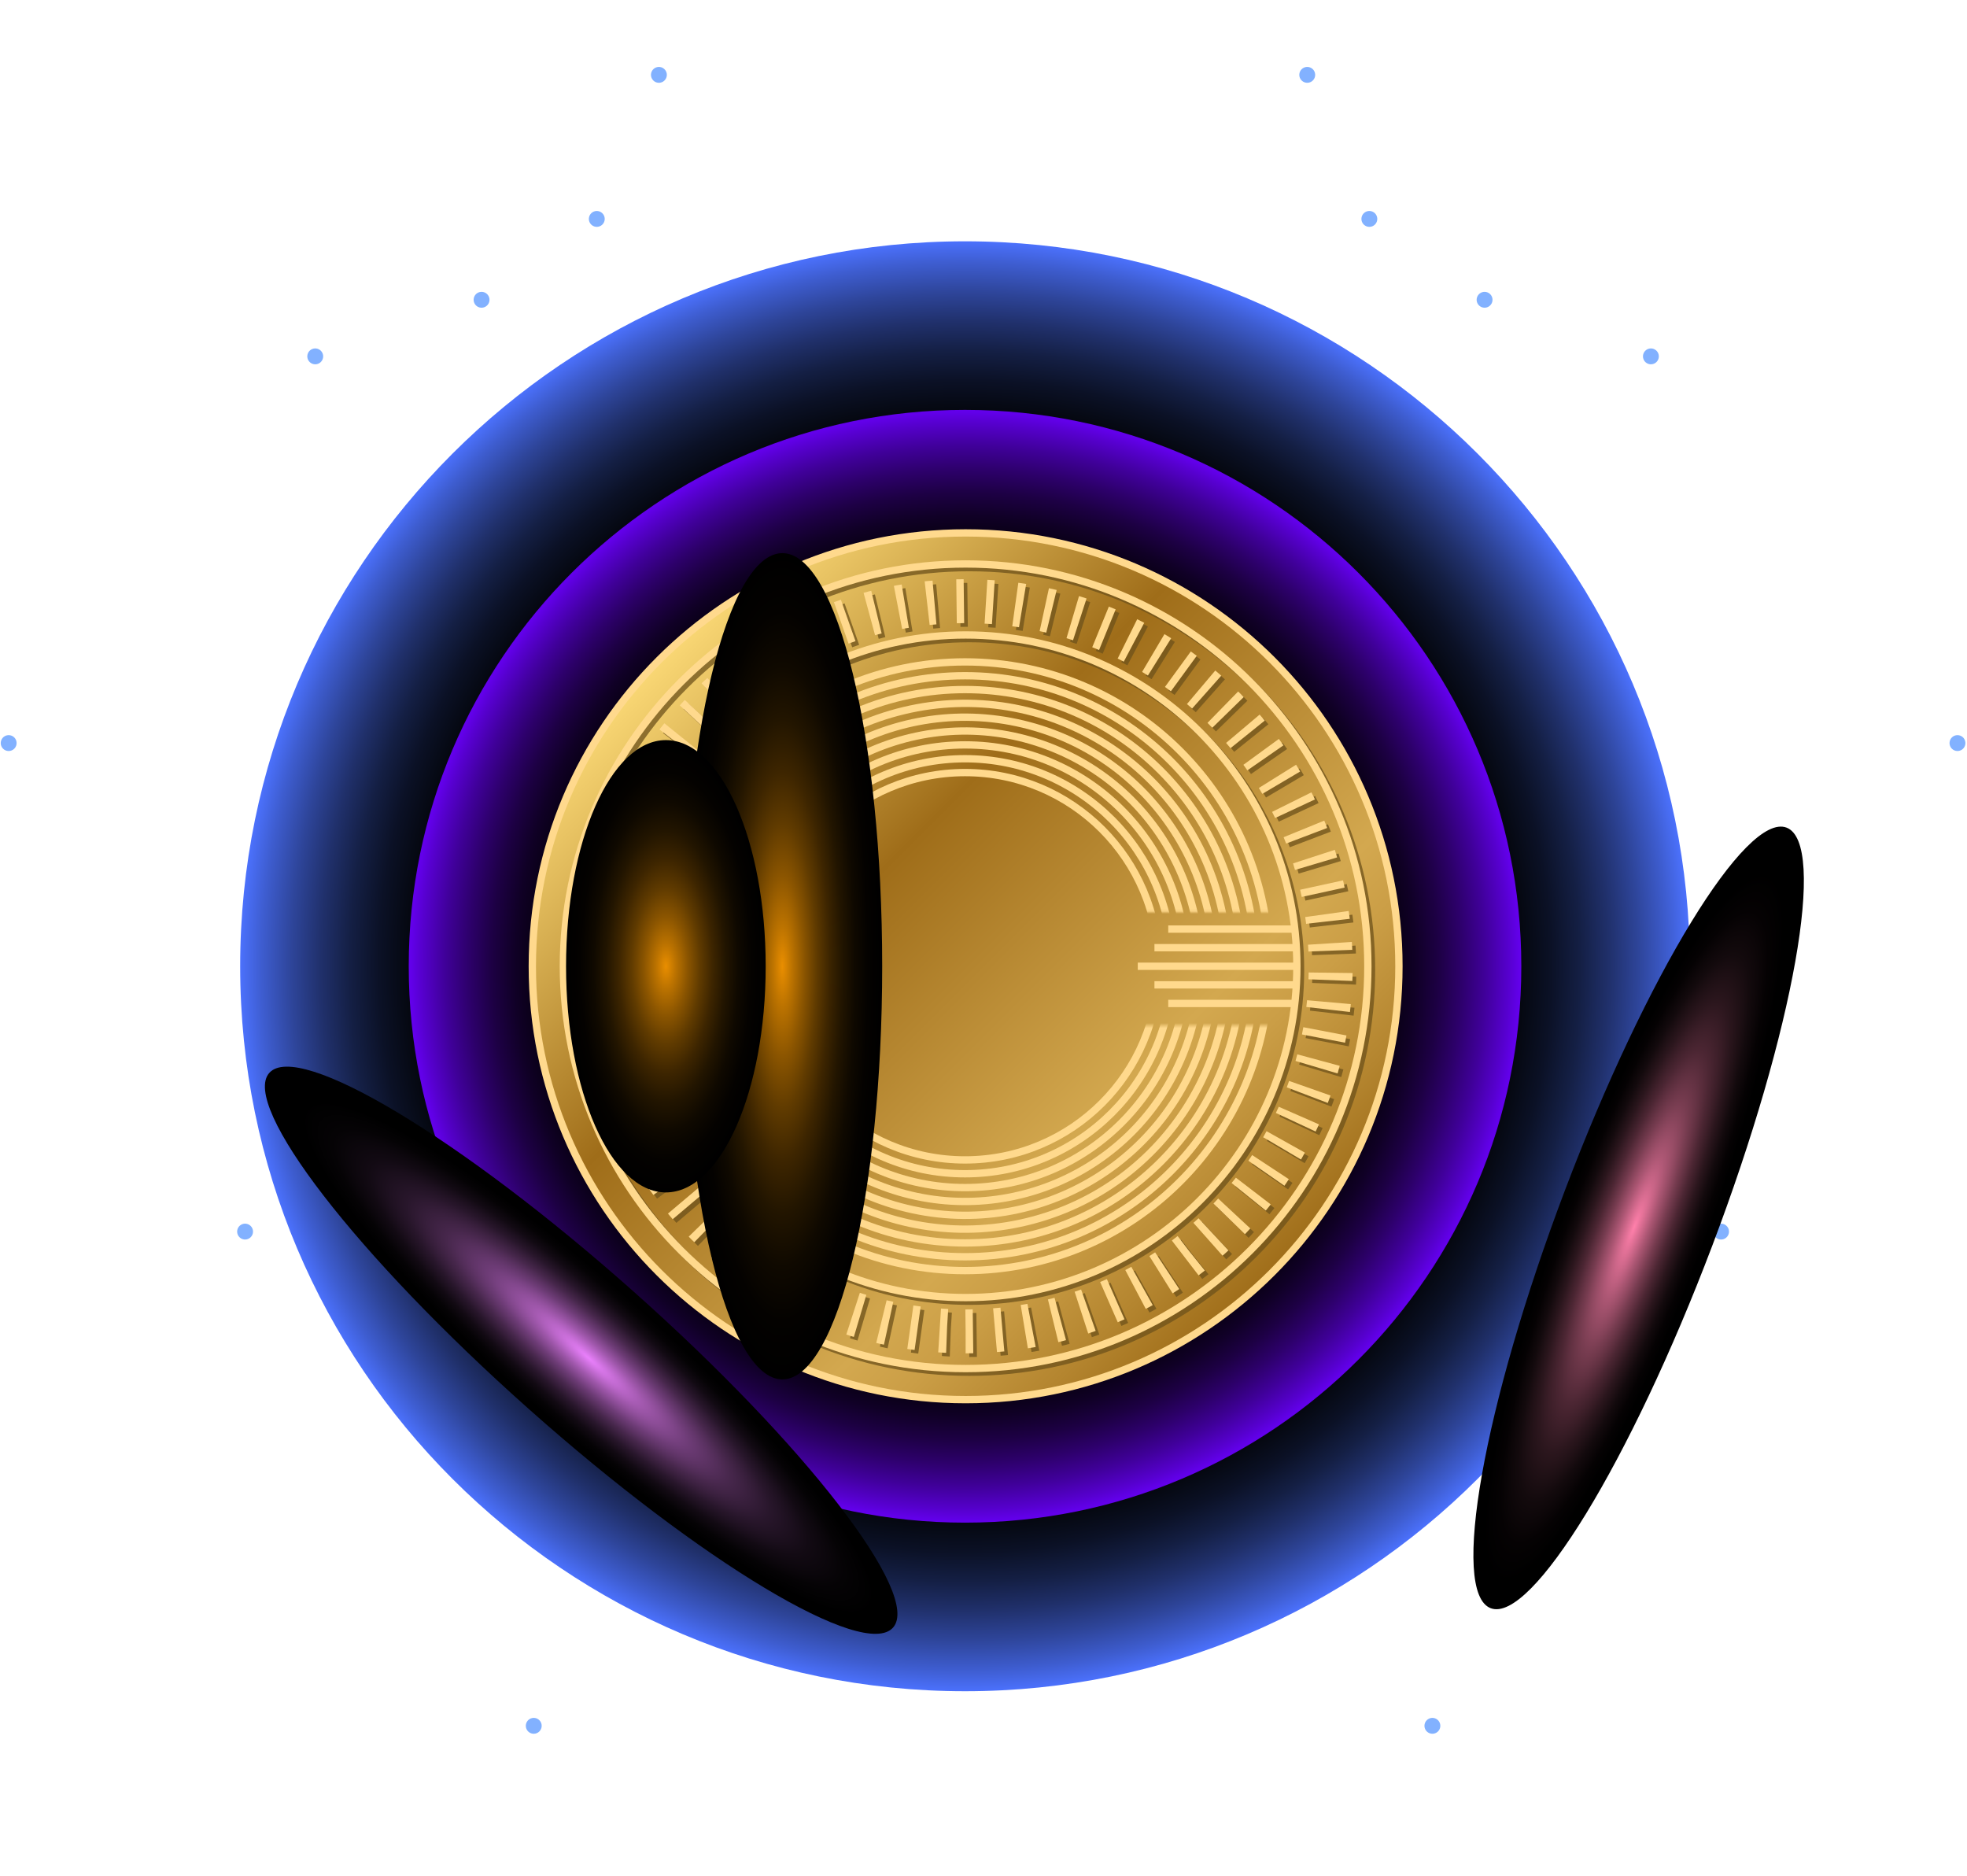 <svg width="774" height="738" viewBox="0 0 774 738" fill="none" xmlns="http://www.w3.org/2000/svg">
<g style="mix-blend-mode:overlay">
<path d="M771.098 295.358C770.433 295.545 769.725 295.507 769.084 295.248C768.443 294.99 767.906 294.527 767.557 293.931C767.208 293.335 767.066 292.64 767.154 291.955C767.241 291.27 767.554 290.633 768.042 290.144C768.531 289.656 769.168 289.343 769.853 289.255C770.538 289.167 771.233 289.308 771.829 289.658C772.425 290.007 772.889 290.544 773.147 291.185C773.405 291.825 773.444 292.533 773.256 293.198C773.111 293.713 772.836 294.181 772.459 294.559C772.081 294.937 771.612 295.212 771.098 295.358Z" fill="#82B1FF"/>
<path d="M650.465 143.212C649.8 143.399 649.091 143.361 648.451 143.102C647.81 142.844 647.273 142.38 646.924 141.784C646.575 141.188 646.433 140.493 646.522 139.807C646.61 139.122 646.923 138.486 647.411 137.997C647.9 137.509 648.537 137.196 649.222 137.109C649.907 137.021 650.602 137.163 651.198 137.512C651.794 137.862 652.258 138.399 652.516 139.04C652.774 139.681 652.812 140.389 652.624 141.054C652.478 141.568 652.204 142.037 651.826 142.414C651.448 142.792 650.979 143.067 650.465 143.212Z" fill="#82B1FF"/>
<path d="M585.018 120.948C584.353 121.136 583.645 121.098 583.004 120.84C582.363 120.582 581.826 120.118 581.476 119.522C581.127 118.926 580.985 118.231 581.073 117.546C581.16 116.861 581.473 116.224 581.961 115.735C582.45 115.247 583.086 114.934 583.771 114.846C584.457 114.757 585.152 114.899 585.748 115.248C586.344 115.597 586.808 116.134 587.066 116.775C587.325 117.415 587.363 118.124 587.176 118.789C587.031 119.303 586.756 119.772 586.378 120.15C586.001 120.528 585.532 120.802 585.018 120.948Z" fill="#82B1FF"/>
<path d="M415.507 364.69C414.55 365.067 413.504 365.155 412.497 364.946C411.489 364.736 410.566 364.237 409.838 363.509C409.111 362.782 408.612 361.858 408.402 360.851C408.192 359.844 408.281 358.798 408.657 357.84C408.907 357.17 409.298 356.562 409.803 356.056C410.309 355.551 410.917 355.16 411.587 354.91C412.545 354.534 413.591 354.445 414.598 354.655C415.605 354.864 416.529 355.364 417.257 356.091C417.984 356.818 418.483 357.742 418.693 358.749C418.903 359.756 418.814 360.803 418.437 361.76C418.188 362.43 417.797 363.039 417.291 363.544C416.786 364.05 416.177 364.441 415.507 364.69Z" fill="#82B1FF"/>
<path d="M541.258 255.452C540.3 255.829 539.254 255.918 538.247 255.708C537.24 255.498 536.316 254.999 535.589 254.272C534.861 253.544 534.362 252.62 534.152 251.613C533.942 250.606 534.031 249.56 534.408 248.602C534.657 247.932 535.048 247.324 535.554 246.818C536.059 246.313 536.668 245.922 537.338 245.672C538.295 245.296 539.342 245.207 540.349 245.417C541.356 245.627 542.28 246.126 543.007 246.853C543.734 247.581 544.233 248.505 544.443 249.512C544.653 250.519 544.564 251.565 544.188 252.522C543.938 253.192 543.547 253.801 543.042 254.306C542.536 254.812 541.928 255.203 541.258 255.452Z" fill="#82B1FF"/>
<path d="M515.235 32.456C514.57 32.644 513.862 32.605 513.221 32.347C512.58 32.089 512.043 31.626 511.694 31.03C511.344 30.434 511.203 29.739 511.291 29.053C511.378 28.368 511.691 27.732 512.18 27.243C512.668 26.755 513.305 26.442 513.99 26.354C514.675 26.266 515.37 26.407 515.966 26.757C516.562 27.106 517.026 27.643 517.284 28.284C517.542 28.924 517.581 29.633 517.393 30.298C517.248 30.812 516.973 31.28 516.595 31.658C516.217 32.036 515.749 32.311 515.235 32.456Z" fill="#82B1FF"/>
<path d="M539.675 89.135C539.01 89.322 538.302 89.284 537.661 89.025C537.02 88.767 536.483 88.303 536.134 87.707C535.785 87.111 535.644 86.416 535.732 85.731C535.82 85.046 536.133 84.409 536.622 83.921C537.11 83.432 537.747 83.12 538.432 83.032C539.117 82.944 539.812 83.086 540.408 83.436C541.004 83.785 541.467 84.322 541.725 84.963C541.983 85.604 542.022 86.312 541.834 86.977C541.689 87.491 541.414 87.96 541.036 88.337C540.658 88.715 540.189 88.99 539.675 89.135Z" fill="#82B1FF"/>
<path d="M603.736 290.249C603.071 290.436 602.362 290.398 601.722 290.14C601.081 289.882 600.544 289.419 600.194 288.823C599.845 288.227 599.703 287.532 599.791 286.846C599.879 286.161 600.192 285.524 600.68 285.036C601.169 284.547 601.805 284.235 602.49 284.146C603.176 284.058 603.871 284.2 604.467 284.549C605.063 284.898 605.526 285.435 605.785 286.076C606.043 286.717 606.081 287.425 605.894 288.09C605.749 288.604 605.474 289.073 605.096 289.451C604.718 289.829 604.25 290.104 603.736 290.249Z" fill="#82B1FF"/>
<path d="M678.071 487.559C677.406 487.746 676.697 487.707 676.057 487.449C675.416 487.19 674.879 486.727 674.53 486.131C674.181 485.534 674.04 484.839 674.128 484.154C674.216 483.469 674.529 482.833 675.018 482.344C675.507 481.856 676.143 481.544 676.829 481.456C677.514 481.368 678.209 481.51 678.805 481.86C679.401 482.209 679.864 482.746 680.122 483.387C680.38 484.028 680.418 484.736 680.23 485.401C680.085 485.915 679.81 486.384 679.432 486.761C679.053 487.139 678.585 487.414 678.071 487.559Z" fill="#82B1FF"/>
<path d="M564.482 682.005C563.817 682.192 563.109 682.154 562.468 681.895C561.828 681.637 561.291 681.174 560.941 680.578C560.592 679.982 560.451 679.286 560.539 678.601C560.627 677.916 560.94 677.279 561.428 676.791C561.917 676.303 562.553 675.99 563.239 675.902C563.924 675.814 564.619 675.956 565.215 676.305C565.811 676.655 566.274 677.192 566.532 677.833C566.79 678.473 566.829 679.182 566.641 679.847C566.496 680.361 566.221 680.829 565.843 681.207C565.465 681.585 564.997 681.86 564.482 682.005Z" fill="#82B1FF"/>
<path d="M534.372 564.677C533.708 564.865 532.999 564.827 532.358 564.569C531.718 564.311 531.18 563.848 530.831 563.252C530.481 562.656 530.339 561.961 530.427 561.276C530.515 560.59 530.827 559.953 531.316 559.465C531.804 558.976 532.44 558.663 533.126 558.575C533.811 558.487 534.506 558.628 535.102 558.977C535.698 559.326 536.162 559.863 536.42 560.504C536.679 561.144 536.717 561.853 536.53 562.518C536.385 563.032 536.111 563.5 535.733 563.879C535.355 564.257 534.887 564.532 534.372 564.677Z" fill="#82B1FF"/>
<path d="M382.517 188.166C381.852 188.354 381.144 188.315 380.503 188.057C379.862 187.799 379.325 187.335 378.976 186.739C378.627 186.143 378.485 185.448 378.573 184.763C378.661 184.078 378.974 183.441 379.462 182.952C379.951 182.464 380.588 182.151 381.273 182.063C381.958 181.975 382.653 182.117 383.249 182.467C383.845 182.816 384.309 183.353 384.567 183.994C384.825 184.635 384.863 185.343 384.676 186.008C384.53 186.522 384.255 186.991 383.878 187.368C383.5 187.746 383.031 188.021 382.517 188.166Z" fill="#82B1FF"/>
<path d="M2.564 295.358C3.229 295.545 3.937 295.507 4.578 295.248C5.219 294.99 5.756 294.527 6.105 293.931C6.455 293.335 6.596 292.64 6.508 291.955C6.421 291.27 6.108 290.633 5.62 290.144C5.131 289.656 4.494 289.343 3.809 289.255C3.124 289.167 2.429 289.308 1.833 289.658C1.237 290.007 0.773 290.544 0.515 291.185C0.257 291.825 0.218 292.533 0.405 293.198C0.551 293.713 0.826 294.181 1.203 294.559C1.581 294.937 2.05 295.212 2.564 295.358Z" fill="#82B1FF"/>
<path d="M123.197 143.212C123.862 143.399 124.571 143.361 125.212 143.102C125.852 142.844 126.389 142.38 126.738 141.784C127.087 141.188 127.229 140.493 127.141 139.808C127.053 139.122 126.74 138.486 126.251 137.997C125.762 137.509 125.125 137.197 124.44 137.109C123.755 137.021 123.06 137.163 122.464 137.512C121.868 137.862 121.405 138.399 121.147 139.04C120.889 139.681 120.851 140.389 121.038 141.054C121.184 141.568 121.459 142.037 121.837 142.414C122.215 142.792 122.683 143.067 123.197 143.212Z" fill="#82B1FF"/>
<path d="M188.644 120.948C189.309 121.136 190.017 121.098 190.658 120.84C191.299 120.582 191.836 120.118 192.186 119.522C192.535 118.926 192.677 118.231 192.589 117.546C192.502 116.861 192.189 116.224 191.701 115.735C191.213 115.247 190.576 114.934 189.891 114.846C189.206 114.757 188.51 114.899 187.914 115.248C187.318 115.597 186.854 116.134 186.596 116.775C186.338 117.415 186.299 118.124 186.486 118.789C186.631 119.303 186.906 119.772 187.284 120.15C187.662 120.528 188.13 120.802 188.644 120.948Z" fill="#82B1FF"/>
<path d="M358.155 364.69C359.112 365.066 360.159 365.155 361.166 364.946C362.173 364.736 363.097 364.237 363.824 363.509C364.551 362.782 365.051 361.858 365.26 360.851C365.47 359.844 365.381 358.798 365.005 357.84C364.755 357.17 364.365 356.562 363.859 356.056C363.353 355.551 362.745 355.16 362.075 354.91C361.117 354.534 360.071 354.445 359.064 354.655C358.057 354.864 357.133 355.364 356.406 356.091C355.678 356.818 355.179 357.742 354.969 358.749C354.76 359.756 354.848 360.803 355.225 361.76C355.474 362.43 355.865 363.039 356.371 363.544C356.876 364.05 357.485 364.44 358.155 364.69Z" fill="#82B1FF"/>
<path d="M232.404 255.452C233.362 255.829 234.408 255.918 235.415 255.708C236.422 255.498 237.346 254.999 238.073 254.272C238.801 253.544 239.3 252.62 239.51 251.613C239.72 250.606 239.631 249.56 239.254 248.602C239.005 247.932 238.614 247.324 238.108 246.818C237.603 246.313 236.994 245.922 236.324 245.672C235.367 245.296 234.321 245.207 233.314 245.417C232.307 245.627 231.383 246.126 230.655 246.853C229.928 247.581 229.429 248.504 229.219 249.512C229.009 250.519 229.098 251.565 229.474 252.522C229.724 253.192 230.115 253.801 230.62 254.306C231.126 254.812 231.734 255.203 232.404 255.452Z" fill="#82B1FF"/>
<path d="M258.428 32.456C259.093 32.644 259.801 32.605 260.442 32.347C261.082 32.089 261.619 31.625 261.969 31.029C262.318 30.433 262.46 29.738 262.372 29.053C262.284 28.368 261.971 27.731 261.482 27.243C260.994 26.754 260.357 26.442 259.672 26.354C258.987 26.266 258.292 26.407 257.696 26.756C257.1 27.106 256.636 27.643 256.378 28.284C256.12 28.924 256.082 29.633 256.269 30.297C256.414 30.812 256.689 31.28 257.067 31.658C257.445 32.036 257.913 32.311 258.428 32.456Z" fill="#82B1FF"/>
<path d="M233.987 89.135C234.652 89.322 235.36 89.284 236.001 89.025C236.642 88.767 237.179 88.303 237.528 87.707C237.877 87.111 238.018 86.416 237.93 85.731C237.842 85.046 237.529 84.409 237.041 83.921C236.552 83.432 235.915 83.12 235.23 83.032C234.545 82.944 233.85 83.086 233.254 83.436C232.658 83.785 232.195 84.322 231.937 84.963C231.679 85.604 231.64 86.312 231.828 86.977C231.973 87.491 232.248 87.96 232.626 88.337C233.004 88.715 233.473 88.99 233.987 89.135Z" fill="#82B1FF"/>
<path d="M169.927 290.249C170.591 290.436 171.3 290.398 171.941 290.14C172.581 289.882 173.118 289.419 173.468 288.823C173.817 288.227 173.959 287.532 173.871 286.846C173.783 286.161 173.471 285.524 172.982 285.036C172.494 284.547 171.857 284.235 171.172 284.146C170.487 284.058 169.792 284.2 169.196 284.549C168.599 284.898 168.136 285.435 167.878 286.076C167.619 286.717 167.581 287.425 167.768 288.09C167.913 288.604 168.188 289.073 168.566 289.451C168.944 289.829 169.412 290.104 169.927 290.249Z" fill="#82B1FF"/>
<path d="M95.592 487.559C96.257 487.746 96.965 487.708 97.606 487.449C98.246 487.191 98.783 486.727 99.132 486.131C99.481 485.535 99.623 484.84 99.534 484.155C99.446 483.47 99.133 482.833 98.645 482.345C98.156 481.856 97.519 481.544 96.834 481.456C96.149 481.368 95.454 481.51 94.858 481.86C94.262 482.209 93.799 482.746 93.541 483.387C93.283 484.028 93.245 484.736 93.432 485.401C93.578 485.915 93.853 486.384 94.231 486.761C94.609 487.139 95.077 487.414 95.592 487.559Z" fill="#82B1FF"/>
<path d="M209.18 682.005C209.845 682.192 210.553 682.154 211.194 681.895C211.835 681.637 212.371 681.174 212.721 680.578C213.07 679.982 213.211 679.286 213.123 678.601C213.035 677.916 212.723 677.279 212.234 676.791C211.745 676.303 211.109 675.99 210.423 675.902C209.738 675.814 209.043 675.956 208.447 676.305C207.851 676.655 207.388 677.192 207.13 677.833C206.872 678.473 206.833 679.182 207.021 679.847C207.166 680.361 207.441 680.829 207.819 681.207C208.197 681.585 208.666 681.86 209.18 682.005Z" fill="#82B1FF"/>
<path d="M239.29 564.677C239.955 564.865 240.663 564.827 241.304 564.569C241.945 564.311 242.482 563.848 242.831 563.252C243.181 562.656 243.323 561.961 243.235 561.276C243.147 560.59 242.835 559.954 242.347 559.465C241.858 558.976 241.222 558.663 240.537 558.575C239.851 558.487 239.156 558.628 238.56 558.977C237.964 559.326 237.5 559.863 237.242 560.504C236.983 561.144 236.945 561.853 237.132 562.518C237.277 563.032 237.552 563.5 237.929 563.879C238.307 564.257 238.775 564.532 239.29 564.677Z" fill="#82B1FF"/>
<path d="M391.145 188.166C391.81 188.354 392.519 188.315 393.159 188.057C393.8 187.799 394.337 187.335 394.686 186.739C395.036 186.143 395.177 185.448 395.089 184.763C395.001 184.078 394.689 183.441 394.2 182.952C393.711 182.464 393.075 182.151 392.39 182.063C391.704 181.975 391.009 182.117 390.413 182.467C389.817 182.816 389.354 183.353 389.096 183.994C388.837 184.635 388.799 185.343 388.987 186.008C389.132 186.522 389.407 186.991 389.785 187.368C390.163 187.746 390.631 188.021 391.145 188.166Z" fill="#82B1FF"/>
</g>
<path style="mix-blend-mode:lighten" d="M379.731 665.391C537.257 665.391 664.957 537.691 664.957 380.164C664.957 222.638 537.257 94.938 379.731 94.938C222.205 94.938 94.504 222.638 94.504 380.164C94.504 537.691 222.205 665.391 379.731 665.391Z" fill="url(#paint0_radial_3_1808)"/>
<g style="mix-blend-mode:lighten">
<path d="M379.731 599.066C500.627 599.066 598.632 501.06 598.632 380.164C598.632 259.268 500.627 161.263 379.731 161.263C258.835 161.263 160.829 259.268 160.829 380.164C160.829 501.06 258.835 599.066 379.731 599.066Z" fill="url(#paint1_radial_3_1808)" style="mix-blend-mode:luminosity"/>
</g>
<path d="M379.731 551.227C474.206 551.227 550.793 474.639 550.793 380.164C550.793 285.689 474.206 209.102 379.731 209.102C285.256 209.102 208.669 285.689 208.669 380.164C208.669 474.639 285.256 551.227 379.731 551.227Z" fill="url(#paint2_linear_3_1808)"/>
<path style="mix-blend-mode:multiply" d="M379.731 209.102C345.898 209.102 312.825 219.135 284.694 237.931C256.563 256.728 234.637 283.444 221.69 314.702C208.743 345.959 205.355 380.354 211.956 413.537C218.556 446.72 234.848 477.2 258.772 501.124C282.695 525.047 313.175 541.339 346.358 547.94C379.541 554.54 413.936 551.153 445.194 538.205C476.451 525.258 503.167 503.332 521.964 475.201C540.761 447.07 550.793 413.997 550.793 380.164C550.793 357.7 546.369 335.456 537.772 314.702C529.175 293.947 516.575 275.09 500.69 259.205C484.806 243.32 465.948 230.72 445.194 222.123C424.439 213.527 402.195 209.102 379.731 209.102ZM379.731 538.112C348.492 538.112 317.954 528.848 291.98 511.493C266.006 494.137 245.761 469.469 233.806 440.608C221.852 411.747 218.724 379.989 224.818 349.35C230.913 318.711 245.956 290.568 268.045 268.479C290.135 246.389 318.278 231.346 348.917 225.252C379.556 219.157 411.314 222.285 440.175 234.24C469.036 246.195 493.704 266.439 511.059 292.413C528.415 318.388 537.678 348.925 537.678 380.164C537.678 422.055 521.037 462.229 491.417 491.85C461.796 521.471 421.621 538.112 379.731 538.112Z" fill="url(#paint3_linear_3_1808)"/>
<g style="mix-blend-mode:multiply" opacity="0.75">
<path d="M381.403 539.881C468.819 539.881 539.683 469.017 539.683 381.602C539.683 294.186 468.819 223.322 381.403 223.322C293.988 223.322 223.123 294.186 223.123 381.602C223.123 469.017 293.988 539.881 381.403 539.881Z" stroke="#6D521B" stroke-width="2.88" stroke-miterlimit="10"/>
</g>
<path d="M379.966 538.444C467.381 538.444 538.246 467.58 538.246 380.164C538.246 292.749 467.381 221.884 379.966 221.884C292.55 221.884 221.686 292.749 221.686 380.164C221.686 467.58 292.55 538.444 379.966 538.444Z" stroke="#FFD98D" stroke-width="2.88" stroke-miterlimit="10"/>
<path d="M379.966 550.668C474.133 550.668 550.47 474.331 550.47 380.164C550.47 285.998 474.133 209.66 379.966 209.66C285.799 209.66 209.462 285.998 209.462 380.164C209.462 474.331 285.799 550.668 379.966 550.668Z" stroke="#FFD98D" stroke-width="2.88" stroke-miterlimit="10"/>
<g style="mix-blend-mode:multiply" opacity="0.75">
<path d="M381.403 525.25C460.738 525.25 525.052 460.937 525.052 381.602C525.052 302.266 460.738 237.953 381.403 237.953C302.068 237.953 237.754 302.266 237.754 381.602C237.754 460.937 302.068 525.25 381.403 525.25Z" stroke="#6D521B" stroke-width="17.282" stroke-miterlimit="10" stroke-dasharray="2.9 8.69"/>
</g>
<path d="M379.966 523.813C459.301 523.813 523.615 459.499 523.615 380.164C523.615 300.829 459.301 236.515 379.966 236.515C300.631 236.515 236.317 300.829 236.317 380.164C236.317 459.499 300.631 523.813 379.966 523.813Z" stroke="#FFD98D" stroke-width="17.282" stroke-miterlimit="10" stroke-dasharray="2.9 8.69"/>
<mask id="mask0_3_1808" style="mask-type:luminance" maskUnits="userSpaceOnUse" x="258" y="403" width="245" height="127">
<path d="M502.478 403.459H258.171V529.704H502.478V403.459Z" fill="white"/>
</mask>
<g mask="url(#mask0_3_1808)">
<path d="M379.731 499.9C445.863 499.9 499.474 446.289 499.474 380.156C499.474 314.024 445.863 260.412 379.731 260.412C313.598 260.412 259.987 314.024 259.987 380.156C259.987 446.289 313.598 499.9 379.731 499.9Z" stroke="#FFD98D" stroke-width="2.88" stroke-miterlimit="10"/>
<path d="M379.731 494.457C442.857 494.457 494.032 443.283 494.032 380.156C494.032 317.03 442.857 265.855 379.731 265.855C316.604 265.855 265.43 317.03 265.43 380.156C265.43 443.283 316.604 494.457 379.731 494.457Z" stroke="#FFD98D" stroke-width="2.88" stroke-miterlimit="10"/>
<path d="M379.731 489.014C439.851 489.014 488.589 440.277 488.589 380.156C488.589 320.036 439.851 271.298 379.731 271.298C319.61 271.298 270.873 320.036 270.873 380.156C270.873 440.277 319.61 489.014 379.731 489.014Z" stroke="#FFD98D" stroke-width="2.88" stroke-miterlimit="10"/>
<path d="M403.861 480.717C459.399 467.39 493.618 411.564 480.291 356.026C466.964 300.488 411.138 266.269 355.6 279.596C300.062 292.923 265.843 348.749 279.17 404.287C292.497 459.825 348.323 494.044 403.861 480.717Z" stroke="#FFD98D" stroke-width="2.88" stroke-miterlimit="10"/>
<path d="M475.003 402.998C487.618 350.38 455.189 297.499 402.572 284.884C349.955 272.269 297.073 304.697 284.458 357.315C271.843 409.932 304.272 462.813 356.889 475.428C409.506 488.043 462.388 455.615 475.003 402.998Z" stroke="#FFD98D" stroke-width="2.88" stroke-miterlimit="10"/>
<path d="M465.496 414.882C484.675 367.515 461.823 313.569 414.456 294.39C367.089 275.212 313.143 298.063 293.965 345.431C274.786 392.798 297.638 446.744 345.005 465.922C392.372 485.1 446.318 462.249 465.496 414.882Z" stroke="#FFD98D" stroke-width="2.88" stroke-miterlimit="10"/>
<path d="M379.731 467.242C427.827 467.242 466.817 428.253 466.817 380.156C466.817 332.06 427.827 293.07 379.731 293.07C331.634 293.07 292.645 332.06 292.645 380.156C292.645 428.253 331.634 467.242 379.731 467.242Z" stroke="#FFD98D" stroke-width="2.88" stroke-miterlimit="10"/>
<path d="M379.731 461.8C424.821 461.8 461.374 425.247 461.374 380.156C461.374 335.066 424.821 298.513 379.731 298.513C334.64 298.513 298.087 335.066 298.087 380.156C298.087 425.247 334.64 461.8 379.731 461.8Z" stroke="#FFD98D" stroke-width="2.88" stroke-miterlimit="10"/>
<path d="M379.731 456.357C421.815 456.357 455.931 422.241 455.931 380.156C455.931 338.072 421.815 303.956 379.731 303.956C337.646 303.956 303.53 338.072 303.53 380.156C303.53 422.241 337.646 456.357 379.731 456.357Z" stroke="#FFD98D" stroke-width="2.88" stroke-miterlimit="10"/>
</g>
<mask id="mask1_3_1808" style="mask-type:luminance" maskUnits="userSpaceOnUse" x="248" y="232" width="265" height="127">
<path d="M512.254 232.638H248.395V358.883H512.254V232.638Z" fill="white"/>
</mask>
<g mask="url(#mask1_3_1808)">
<path d="M379.731 499.9C445.863 499.9 499.474 446.289 499.474 380.156C499.474 314.024 445.863 260.412 379.731 260.412C313.598 260.412 259.987 314.024 259.987 380.156C259.987 446.289 313.598 499.9 379.731 499.9Z" stroke="#FFD98D" stroke-width="2.88" stroke-miterlimit="10"/>
<path d="M379.731 494.457C442.857 494.457 494.032 443.283 494.032 380.156C494.032 317.03 442.857 265.855 379.731 265.855C316.604 265.855 265.43 317.03 265.43 380.156C265.43 443.283 316.604 494.457 379.731 494.457Z" stroke="#FFD98D" stroke-width="2.88" stroke-miterlimit="10"/>
<path d="M379.731 489.014C439.851 489.014 488.589 440.277 488.589 380.156C488.589 320.036 439.851 271.298 379.731 271.298C319.61 271.298 270.873 320.036 270.873 380.156C270.873 440.277 319.61 489.014 379.731 489.014Z" stroke="#FFD98D" stroke-width="2.88" stroke-miterlimit="10"/>
<path d="M403.861 480.717C459.399 467.39 493.618 411.564 480.291 356.026C466.964 300.488 411.138 266.269 355.6 279.596C300.062 292.923 265.843 348.749 279.17 404.287C292.497 459.825 348.323 494.044 403.861 480.717Z" stroke="#FFD98D" stroke-width="2.88" stroke-miterlimit="10"/>
<path d="M475.003 402.998C487.618 350.38 455.189 297.499 402.572 284.884C349.955 272.269 297.073 304.697 284.458 357.315C271.843 409.932 304.272 462.813 356.889 475.428C409.506 488.043 462.388 455.615 475.003 402.998Z" stroke="#FFD98D" stroke-width="2.88" stroke-miterlimit="10"/>
<path d="M465.496 414.882C484.675 367.515 461.823 313.569 414.456 294.39C367.089 275.212 313.143 298.063 293.965 345.431C274.786 392.798 297.638 446.744 345.005 465.922C392.372 485.1 446.318 462.249 465.496 414.882Z" stroke="#FFD98D" stroke-width="2.88" stroke-miterlimit="10"/>
<path d="M379.731 467.242C427.827 467.242 466.817 428.253 466.817 380.156C466.817 332.06 427.827 293.07 379.731 293.07C331.635 293.07 292.645 332.06 292.645 380.156C292.645 428.253 331.635 467.242 379.731 467.242Z" stroke="#FFD98D" stroke-width="2.88" stroke-miterlimit="10"/>
<path d="M379.731 461.8C424.821 461.8 461.374 425.247 461.374 380.156C461.374 335.066 424.821 298.513 379.731 298.513C334.64 298.513 298.087 335.066 298.087 380.156C298.087 425.247 334.64 461.8 379.731 461.8Z" stroke="#FFD98D" stroke-width="2.88" stroke-miterlimit="10"/>
<path d="M379.731 456.357C421.815 456.357 455.931 422.241 455.931 380.156C455.931 338.072 421.815 303.956 379.731 303.956C337.647 303.956 303.53 338.072 303.53 380.156C303.53 422.241 337.647 456.357 379.731 456.357Z" stroke="#FFD98D" stroke-width="2.88" stroke-miterlimit="10"/>
</g>
<path d="M249.618 365.533H302.219" stroke="#FFD98D" stroke-width="2.88" stroke-miterlimit="10"/>
<path d="M249.618 372.849H307.858" stroke="#FFD98D" stroke-width="2.88" stroke-miterlimit="10"/>
<path d="M249.618 380.164H314.672" stroke="#FFD98D" stroke-width="2.88" stroke-miterlimit="10"/>
<path d="M249.618 387.48H307.858" stroke="#FFD98D" stroke-width="2.88" stroke-miterlimit="10"/>
<path d="M249.618 394.795H302.219" stroke="#FFD98D" stroke-width="2.88" stroke-miterlimit="10"/>
<path d="M510.314 394.795H459.692" stroke="#FFD98D" stroke-width="2.88" stroke-miterlimit="10"/>
<path d="M510.314 387.48H454.265" stroke="#FFD98D" stroke-width="2.88" stroke-miterlimit="10"/>
<path d="M510.314 380.164H447.707" stroke="#FFD98D" stroke-width="2.88" stroke-miterlimit="10"/>
<path d="M510.314 372.849H454.265" stroke="#FFD98D" stroke-width="2.88" stroke-miterlimit="10"/>
<path d="M510.314 365.533H459.692" stroke="#FFD98D" stroke-width="2.88" stroke-miterlimit="10"/>
<g style="mix-blend-mode:multiply" opacity="0.75">
<path d="M381.403 511.95C453.392 511.95 511.751 453.591 511.751 381.602C511.751 309.612 453.392 251.254 381.403 251.254C309.414 251.254 251.055 309.612 251.055 381.602C251.055 453.591 309.414 511.95 381.403 511.95Z" stroke="#6D521B" stroke-width="2.88" stroke-miterlimit="10"/>
</g>
<path d="M379.966 510.512C451.955 510.512 510.314 452.154 510.314 380.164C510.314 308.175 451.955 249.816 379.966 249.816C307.977 249.816 249.618 308.175 249.618 380.164C249.618 452.154 307.977 510.512 379.966 510.512Z" stroke="#FFD98D" stroke-width="2.88" stroke-miterlimit="10"/>
<path style="mix-blend-mode:color-dodge" d="M307.858 542.698C329.551 542.698 347.137 469.929 347.137 380.164C347.137 290.399 329.551 217.63 307.858 217.63C286.166 217.63 268.58 290.399 268.58 380.164C268.58 469.929 286.166 542.698 307.858 542.698Z" fill="url(#paint4_radial_3_1808)"/>
<path style="mix-blend-mode:color-dodge" d="M262.014 469.143C283.707 469.143 301.292 429.306 301.292 380.164C301.292 331.023 283.707 291.186 262.014 291.186C240.321 291.186 222.736 331.023 222.736 380.164C222.736 429.306 240.321 469.143 262.014 469.143Z" fill="url(#paint5_radial_3_1808)"/>
<path style="mix-blend-mode:color-dodge" d="M351.4 640.357C362.766 627.576 317.038 568.359 249.264 508.093C181.49 447.827 117.335 409.332 105.97 422.114C94.605 434.895 140.333 494.111 208.106 554.378C275.88 614.644 340.035 653.138 351.4 640.357Z" fill="url(#paint6_radial_3_1808)"/>
<path style="mix-blend-mode:color-dodge" d="M673.75 490.148C705.893 405.342 718.985 331.679 702.991 325.617C686.998 319.555 647.976 383.39 615.833 468.197C583.69 553.003 570.598 626.666 586.592 632.728C602.585 638.789 641.607 574.954 673.75 490.148Z" fill="url(#paint7_radial_3_1808)"/>
<defs>
<radialGradient id="paint0_radial_3_1808" cx="0" cy="0" r="1" gradientUnits="userSpaceOnUse" gradientTransform="translate(379.731 380.164) scale(285.227)">
<stop offset="0.694"/>
<stop offset="0.729" stop-color="#010204"/>
<stop offset="0.768" stop-color="#050811"/>
<stop offset="0.807" stop-color="#0B1126"/>
<stop offset="0.847" stop-color="#141F44"/>
<stop offset="0.887" stop-color="#20306B"/>
<stop offset="0.928" stop-color="#2E459A"/>
<stop offset="0.969" stop-color="#3E5DD0"/>
<stop offset="1" stop-color="#4C72FF"/>
</radialGradient>
<radialGradient id="paint1_radial_3_1808" cx="0" cy="0" r="1" gradientUnits="userSpaceOnUse" gradientTransform="translate(379.731 380.164) scale(218.901)">
<stop offset="0.694"/>
<stop offset="0.731" stop-color="#020004"/>
<stop offset="0.771" stop-color="#070011"/>
<stop offset="0.812" stop-color="#100026"/>
<stop offset="0.854" stop-color="#1D0044"/>
<stop offset="0.896" stop-color="#2D006B"/>
<stop offset="0.939" stop-color="#40009A"/>
<stop offset="0.982" stop-color="#5700D0"/>
<stop offset="1" stop-color="#6200EA"/>
</radialGradient>
<linearGradient id="paint2_linear_3_1808" x1="258.772" y1="259.205" x2="500.69" y2="501.124" gradientUnits="userSpaceOnUse">
<stop stop-color="#FAD875"/>
<stop offset="0.354" stop-color="#9F6D19"/>
<stop offset="0.727" stop-color="#D3A84F"/>
<stop offset="0.796" stop-color="#CB9E46"/>
<stop offset="0.912" stop-color="#B4852F"/>
<stop offset="1" stop-color="#9F6D19"/>
</linearGradient>
<linearGradient id="paint3_linear_3_1808" x1="258.772" y1="259.205" x2="500.69" y2="501.124" gradientUnits="userSpaceOnUse">
<stop stop-color="#FAD875"/>
<stop offset="0.354" stop-color="#9F6D19"/>
<stop offset="0.727" stop-color="#D3A84F"/>
<stop offset="0.796" stop-color="#CB9E46"/>
<stop offset="0.912" stop-color="#B4852F"/>
<stop offset="1" stop-color="#9F6D19"/>
</linearGradient>
<radialGradient id="paint4_radial_3_1808" cx="0" cy="0" r="1" gradientUnits="userSpaceOnUse" gradientTransform="translate(307.858 380.164) rotate(180) scale(39.281 162.525)">
<stop stop-color="#E98E00"/>
<stop offset="0.097" stop-color="#BC7300"/>
<stop offset="0.22" stop-color="#8B5500"/>
<stop offset="0.345" stop-color="#603B00"/>
<stop offset="0.472" stop-color="#3D2500"/>
<stop offset="0.599" stop-color="#221500"/>
<stop offset="0.729" stop-color="#0F0900"/>
<stop offset="0.861" stop-color="#040200"/>
<stop offset="1"/>
</radialGradient>
<radialGradient id="paint5_radial_3_1808" cx="0" cy="0" r="1" gradientUnits="userSpaceOnUse" gradientTransform="translate(262.014 380.164) rotate(180) scale(39.28 88.974)">
<stop stop-color="#E98E00"/>
<stop offset="0.097" stop-color="#BC7300"/>
<stop offset="0.22" stop-color="#8B5500"/>
<stop offset="0.345" stop-color="#603B00"/>
<stop offset="0.472" stop-color="#3D2500"/>
<stop offset="0.599" stop-color="#221500"/>
<stop offset="0.729" stop-color="#0F0900"/>
<stop offset="0.861" stop-color="#040200"/>
<stop offset="1"/>
</radialGradient>
<radialGradient id="paint6_radial_3_1808" cx="0" cy="0" r="1" gradientUnits="userSpaceOnUse" gradientTransform="translate(231.495 534.202) rotate(41.647) scale(148.349 27.982)">
<stop stop-color="#EA80FC"/>
<stop offset="0.047" stop-color="#D776E8"/>
<stop offset="0.198" stop-color="#9F57AB"/>
<stop offset="0.349" stop-color="#6E3C77"/>
<stop offset="0.495" stop-color="#47274C"/>
<stop offset="0.636" stop-color="#28162B"/>
<stop offset="0.77" stop-color="#120A13"/>
<stop offset="0.894" stop-color="#050305"/>
<stop offset="1"/>
</radialGradient>
<radialGradient id="paint7_radial_3_1808" cx="0" cy="0" r="1" gradientUnits="userSpaceOnUse" gradientTransform="translate(643.022 482.86) rotate(110.758) scale(148.371 27.979)">
<stop stop-color="#FF80AB"/>
<stop offset="0.053" stop-color="#E8749B"/>
<stop offset="0.204" stop-color="#AB5673"/>
<stop offset="0.353" stop-color="#773C50"/>
<stop offset="0.498" stop-color="#4C2633"/>
<stop offset="0.638" stop-color="#2B161D"/>
<stop offset="0.771" stop-color="#130A0D"/>
<stop offset="0.895" stop-color="#050203"/>
<stop offset="1"/>
</radialGradient>
</defs>
</svg>
